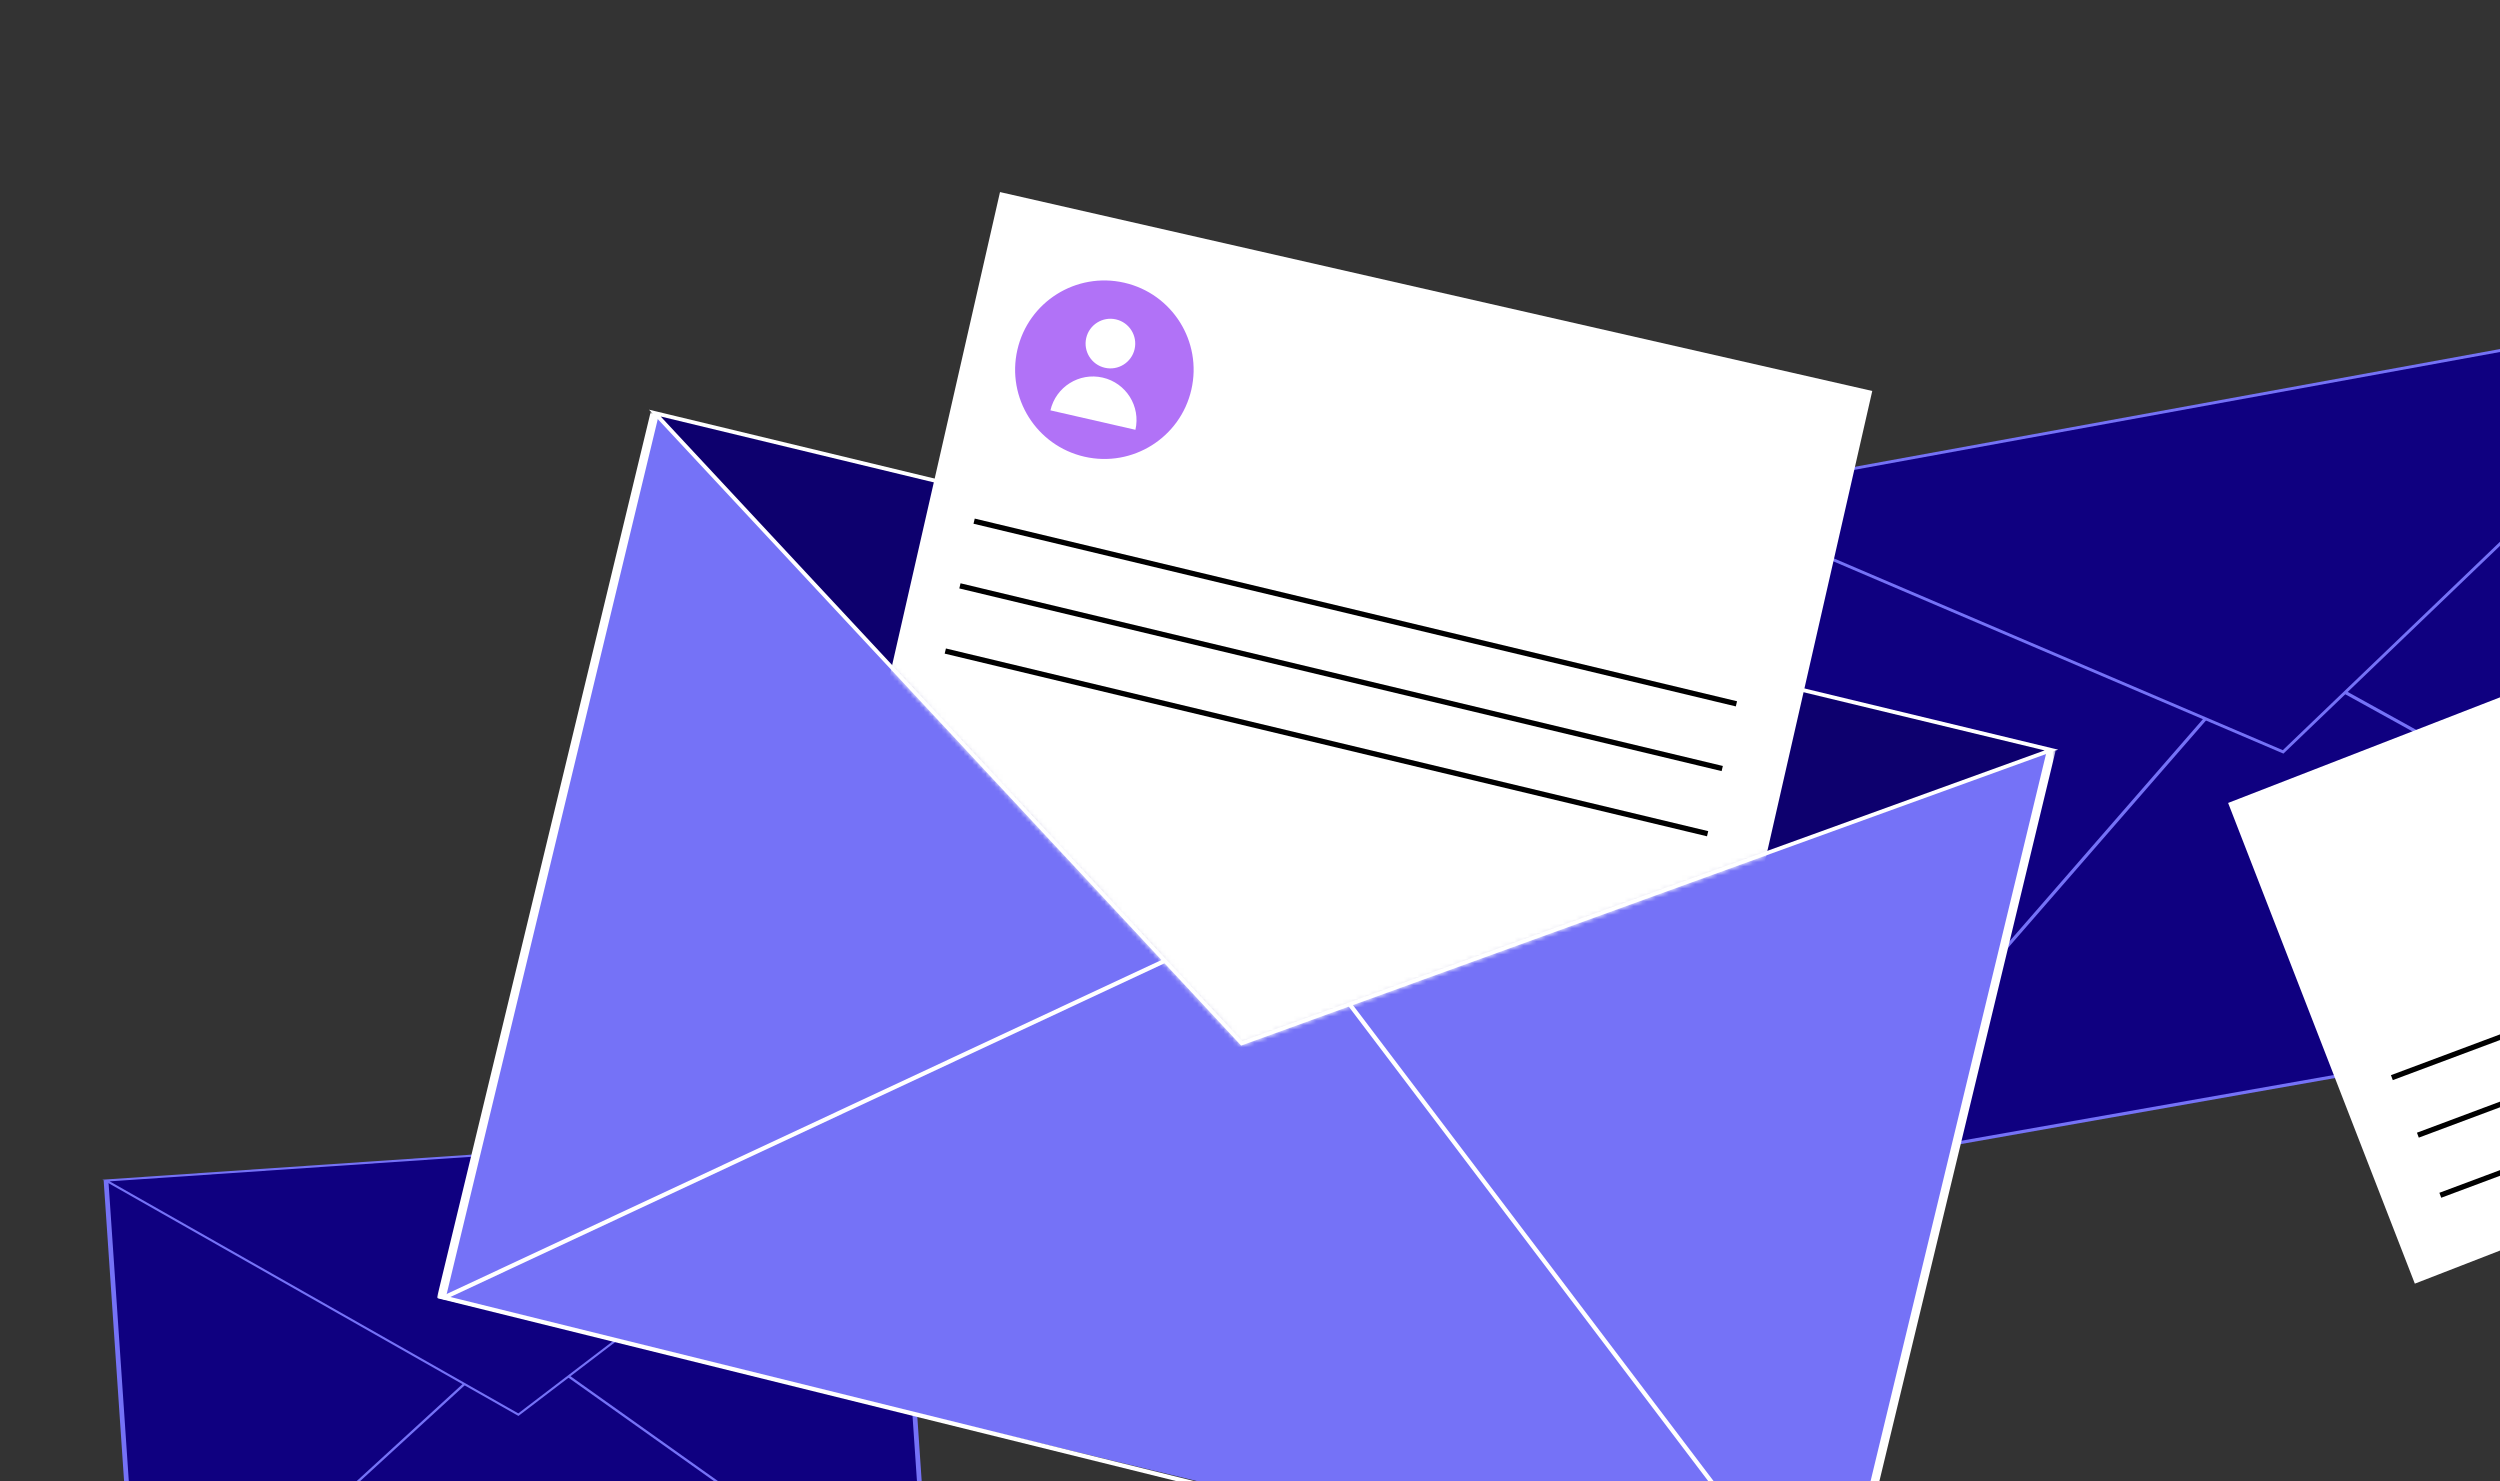 <svg width="567" height="336" viewBox="0 0 567 336" fill="none" xmlns="http://www.w3.org/2000/svg">
<rect x="0" y="0" width="567" height="336" fill="#333333" stroke="none"/>
<mask id="path-1-outside-1_2002_4586" maskUnits="userSpaceOnUse" x="23.049" y="255.548" width="188.307" height="126" fill="black">
<rect fill="white" x="23.049" y="255.548" width="188.307" height="126"/>
<path d="M24.047 267.742L203.047 255.588L210.754 369.1L31.755 381.254L24.047 267.742Z"/>
</mask>
<path d="M24.047 267.742L203.047 255.588L210.754 369.1L31.755 381.254L24.047 267.742Z" fill="#0F0080"/>
<path d="M202.512 255.624L210.22 369.136L211.289 369.063L203.581 255.551L202.512 255.624ZM32.289 381.217L24.581 267.706L23.513 267.778L31.22 381.29L32.289 381.217Z" fill="#7572F7" mask="url(#path-1-outside-1_2002_4586)"/>
<path d="M116.716 303.453L210.313 369.969L32.051 381.019L116.716 303.453Z" fill="#0F0080" stroke="#7572F7" stroke-width="0.536"/>
<path d="M117.565 320.846L24.047 267.742L203.047 255.588L117.565 320.846Z" fill="#0F0080" stroke="#7572F7" stroke-width="0.486"/>
<mask id="path-5-outside-2_2002_4586" maskUnits="userSpaceOnUse" x="382.245" y="69.052" width="269.83" height="196.646" fill="black">
<rect fill="white" x="382.245" y="69.052" width="269.83" height="196.646"/>
<path d="M383.229 113.037L623.41 69.205L651.206 221.515L411.025 265.347L383.229 113.037Z"/>
</mask>
<path d="M383.229 113.037L623.41 69.205L651.206 221.515L411.025 265.347L383.229 113.037Z" fill="#0F0080"/>
<path d="M622.693 69.336L650.489 221.646L651.923 221.384L624.127 69.074L622.693 69.336ZM411.742 265.216L383.946 112.906L382.512 113.168L410.308 265.478L411.742 265.216Z" fill="#7572F7" mask="url(#path-5-outside-2_2002_4586)"/>
<path d="M514.001 147.141L650.743 222.757L411.39 264.985L514.001 147.141Z" fill="#0F0080" stroke="#7572F7" stroke-width="0.729"/>
<path d="M517.812 170.53L383.229 113.037L623.41 69.205L517.812 170.53Z" fill="#0F0080" stroke="#7572F7" stroke-width="0.662"/>
<mask id="path-9-outside-3_2002_4586" maskUnits="userSpaceOnUse" x="98.991" y="93.45" width="367.402" height="278.158" fill="black">
<rect fill="white" x="98.991" y="93.45" width="367.402" height="278.158"/>
<path d="M148.515 93.684L465.254 170.107L416.79 370.966L100.052 294.543L148.515 93.684Z"/>
</mask>
<path d="M148.515 93.684L465.254 170.107L416.79 370.966L100.052 294.543L148.515 93.684Z" fill="#7572F7"/>
<path d="M464.308 169.879L415.845 370.738L417.736 371.194L466.199 170.335L464.308 169.879ZM100.997 294.771L149.46 93.912L147.569 93.456L99.106 294.315L100.997 294.771Z" fill="white" mask="url(#path-9-outside-3_2002_4586)"/>
<path d="M289.619 206.021L415.554 372.232L100.693 294.299L289.619 206.021Z" stroke="white" stroke-width="0.973"/>
<path d="M281.617 236.617L148.515 93.684L465.254 170.107L281.617 236.617Z" fill="#0D006E" stroke="white" stroke-width="0.883"/>
<mask id="mask0_2002_4586" style="mask-type:alpha" maskUnits="userSpaceOnUse" x="148" y="0" width="343" height="238">
<path d="M281.617 236.617L148.515 93.684L171.486 1.1L490.151 78.888L465.254 170.107L281.617 236.617Z" fill="#0F0080" stroke="white" stroke-width="0.883"/>
</mask>
<g mask="url(#mask0_2002_4586)">
<rect x="226.803" y="43.561" width="202.905" height="189.251" transform="rotate(12.846 226.803 43.561)" fill="white"/>
<path d="M393.962 159.044L221.071 117.614L220.791 118.783L393.682 160.213L393.962 159.044Z" fill="black"/>
<path d="M390.741 173.72L217.85 132.29L217.57 133.458L390.461 174.888L390.741 173.72Z" fill="black"/>
<path d="M387.425 188.504L214.534 147.074L214.254 148.243L387.145 189.673L387.425 188.504Z" fill="black"/>
<path d="M270.204 88.362C267.715 99.251 256.864 106.076 245.961 103.583C235.058 101.091 228.247 90.244 230.74 79.341C233.232 68.438 244.079 61.627 254.983 64.12C265.886 66.612 272.696 77.459 270.204 88.362Z" fill="#B172F7"/>
<path d="M250.079 85.635C244.753 84.418 239.456 87.744 238.238 93.07L257.514 97.477C258.732 92.15 255.406 86.853 250.079 85.635Z" fill="white"/>
<path d="M250.587 83.413C253.618 84.106 256.637 82.211 257.33 79.18C258.023 76.148 256.128 73.129 253.097 72.437C250.065 71.744 247.046 73.639 246.353 76.67C245.661 79.701 247.556 82.721 250.587 83.413Z" fill="white"/>
</g>
<rect x="505.338" y="182.107" width="156.662" height="116.96" transform="rotate(-21.227 505.338 182.107)" fill="white"/>
<path d="M708.79 181.581L542.265 243.847L542.686 244.973L709.21 182.706L708.79 181.581Z" fill="black"/>
<path d="M714.688 194.627L548.163 256.894L548.584 258.019L715.109 195.753L714.688 194.627Z" fill="black"/>
<path d="M719.775 208.258L553.25 270.524L553.671 271.65L720.196 209.383L719.775 208.258Z" fill="black"/>
</svg>
